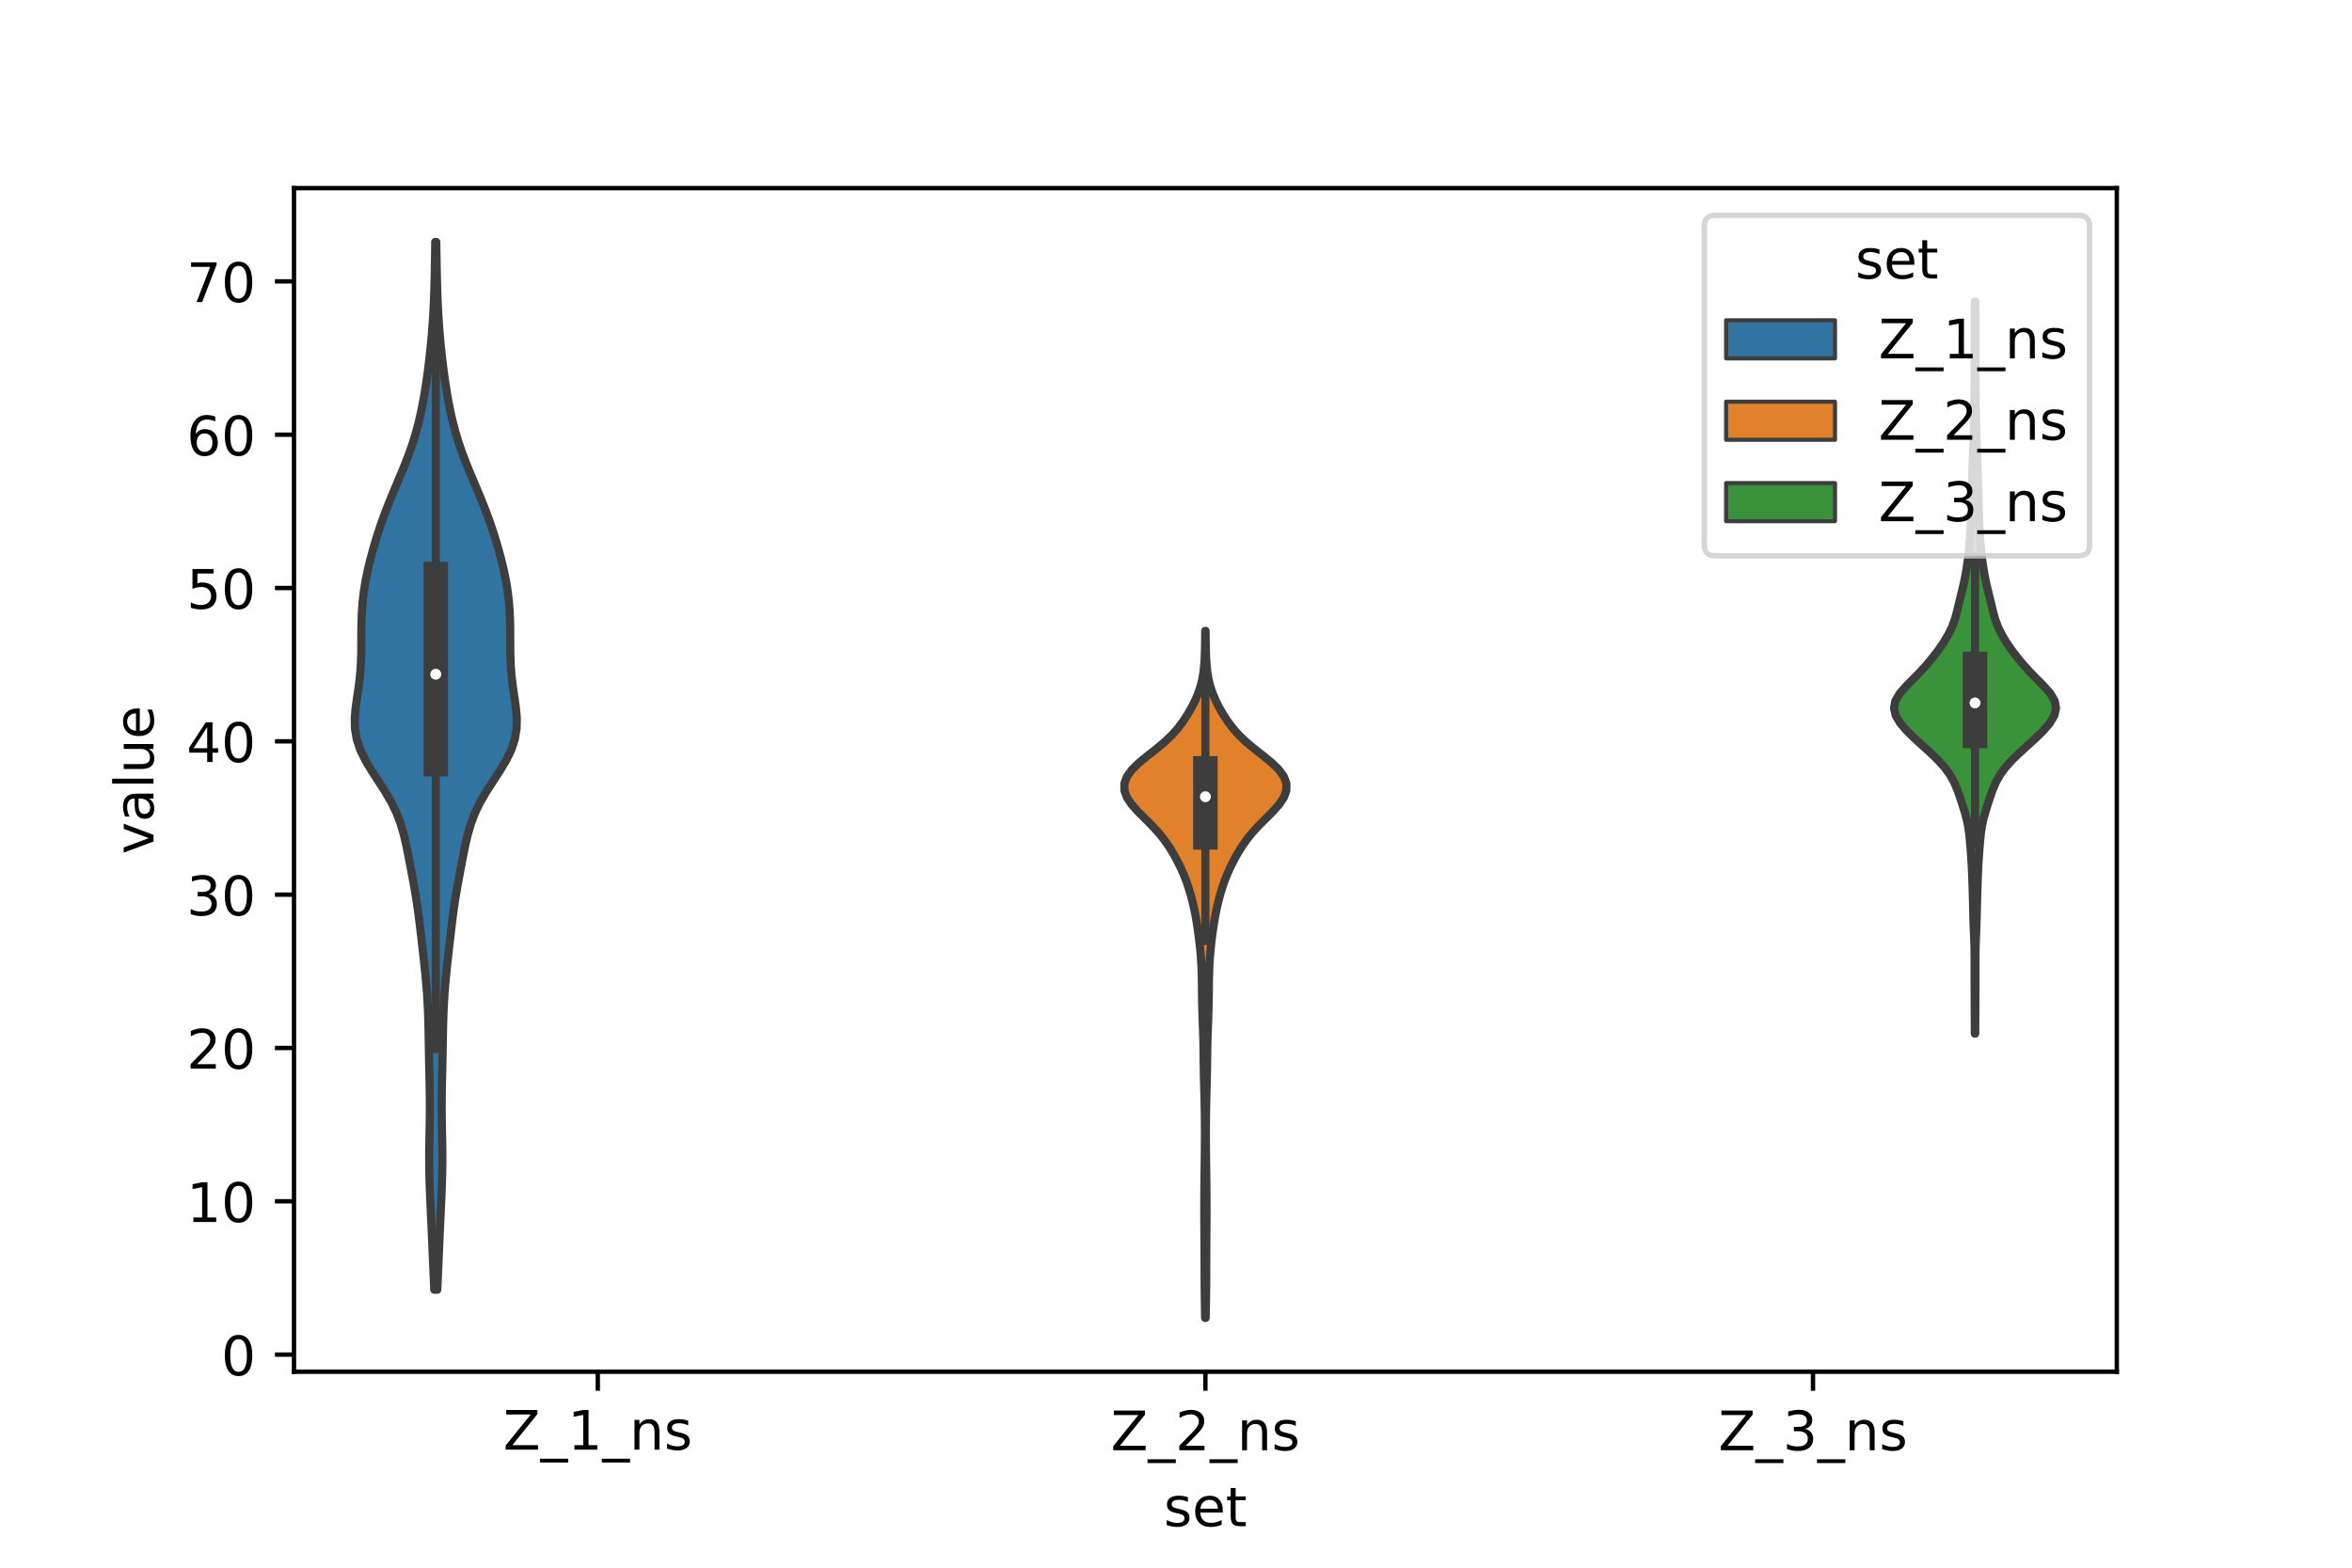 <?xml version="1.0" encoding="utf-8" standalone="no"?>
<!DOCTYPE svg PUBLIC "-//W3C//DTD SVG 1.1//EN"
  "http://www.w3.org/Graphics/SVG/1.1/DTD/svg11.dtd">
<!-- Created with matplotlib (https://matplotlib.org/) -->
<svg height="288pt" version="1.1" viewBox="0 0 432 288" width="432pt" xmlns="http://www.w3.org/2000/svg" xmlns:xlink="http://www.w3.org/1999/xlink">
 <defs>
  <style type="text/css">*{stroke-linecap:butt;stroke-linejoin:round;}</style>
 </defs>
 <g id="figure_1">
  <g id="patch_1">
   <path d="M 0 288 
L 432 288 
L 432 0 
L 0 0 
z
" style="fill:#ffffff;"/>
  </g>
  <g id="axes_1">
   <g id="patch_2">
    <path d="M 54 252 
L 388.8 252 
L 388.8 34.56 
L 54 34.56 
z
" style="fill:#ffffff;"/>
   </g>
   <g id="PolyCollection_1">
    <defs>
     <path d="M 80.317 -51.068 
L 79.763 -51.068 
L 79.679 -53.013 
L 79.593 -54.957 
L 79.508 -56.901 
L 79.424 -58.846 
L 79.339 -60.79 
L 79.253 -62.734 
L 79.163 -64.679 
L 79.073 -66.623 
L 78.988 -68.567 
L 78.914 -70.512 
L 78.861 -72.456 
L 78.834 -74.4 
L 78.836 -76.345 
L 78.862 -78.289 
L 78.9 -80.233 
L 78.935 -82.178 
L 78.954 -84.122 
L 78.95 -86.066 
L 78.924 -88.011 
L 78.883 -89.955 
L 78.839 -91.899 
L 78.799 -93.843 
L 78.765 -95.788 
L 78.732 -97.732 
L 78.692 -99.676 
L 78.634 -101.621 
L 78.548 -103.565 
L 78.429 -105.509 
L 78.275 -107.454 
L 78.09 -109.398 
L 77.883 -111.342 
L 77.665 -113.287 
L 77.444 -115.231 
L 77.219 -117.175 
L 76.984 -119.12 
L 76.726 -121.064 
L 76.434 -123.008 
L 76.107 -124.953 
L 75.753 -126.897 
L 75.387 -128.841 
L 75.013 -130.786 
L 74.618 -132.73 
L 74.166 -134.674 
L 73.603 -136.619 
L 72.873 -138.563 
L 71.942 -140.507 
L 70.821 -142.452 
L 69.572 -144.396 
L 68.3 -146.34 
L 67.131 -148.285 
L 66.181 -150.229 
L 65.531 -152.173 
L 65.202 -154.118 
L 65.16 -156.062 
L 65.326 -158.006 
L 65.601 -159.95 
L 65.888 -161.895 
L 66.122 -163.839 
L 66.272 -165.783 
L 66.343 -167.728 
L 66.362 -169.672 
L 66.366 -171.616 
L 66.389 -173.561 
L 66.461 -175.505 
L 66.605 -177.449 
L 66.834 -179.394 
L 67.151 -181.338 
L 67.552 -183.282 
L 68.022 -185.227 
L 68.548 -187.171 
L 69.124 -189.115 
L 69.75 -191.06 
L 70.431 -193.004 
L 71.169 -194.948 
L 71.956 -196.893 
L 72.774 -198.837 
L 73.596 -200.781 
L 74.393 -202.726 
L 75.138 -204.67 
L 75.812 -206.614 
L 76.406 -208.559 
L 76.921 -210.503 
L 77.364 -212.447 
L 77.746 -214.392 
L 78.079 -216.336 
L 78.373 -218.28 
L 78.635 -220.224 
L 78.872 -222.169 
L 79.083 -224.113 
L 79.27 -226.057 
L 79.428 -228.002 
L 79.559 -229.946 
L 79.662 -231.89 
L 79.742 -233.835 
L 79.803 -235.779 
L 79.85 -237.723 
L 79.888 -239.668 
L 79.919 -241.612 
L 79.946 -243.556 
L 80.134 -243.556 
L 80.134 -243.556 
L 80.161 -241.612 
L 80.192 -239.668 
L 80.23 -237.723 
L 80.277 -235.779 
L 80.338 -233.835 
L 80.418 -231.89 
L 80.521 -229.946 
L 80.652 -228.002 
L 80.81 -226.057 
L 80.997 -224.113 
L 81.208 -222.169 
L 81.445 -220.224 
L 81.707 -218.28 
L 82.001 -216.336 
L 82.334 -214.392 
L 82.716 -212.447 
L 83.159 -210.503 
L 83.674 -208.559 
L 84.268 -206.614 
L 84.942 -204.67 
L 85.687 -202.726 
L 86.484 -200.781 
L 87.306 -198.837 
L 88.124 -196.893 
L 88.911 -194.948 
L 89.649 -193.004 
L 90.33 -191.06 
L 90.956 -189.115 
L 91.532 -187.171 
L 92.058 -185.227 
L 92.528 -183.282 
L 92.929 -181.338 
L 93.246 -179.394 
L 93.475 -177.449 
L 93.619 -175.505 
L 93.691 -173.561 
L 93.714 -171.616 
L 93.718 -169.672 
L 93.737 -167.728 
L 93.808 -165.783 
L 93.958 -163.839 
L 94.192 -161.895 
L 94.479 -159.95 
L 94.754 -158.006 
L 94.92 -156.062 
L 94.878 -154.118 
L 94.549 -152.173 
L 93.899 -150.229 
L 92.949 -148.285 
L 91.78 -146.34 
L 90.508 -144.396 
L 89.259 -142.452 
L 88.138 -140.507 
L 87.207 -138.563 
L 86.477 -136.619 
L 85.914 -134.674 
L 85.462 -132.73 
L 85.067 -130.786 
L 84.693 -128.841 
L 84.327 -126.897 
L 83.973 -124.953 
L 83.646 -123.008 
L 83.354 -121.064 
L 83.096 -119.12 
L 82.861 -117.175 
L 82.636 -115.231 
L 82.415 -113.287 
L 82.197 -111.342 
L 81.99 -109.398 
L 81.805 -107.454 
L 81.651 -105.509 
L 81.532 -103.565 
L 81.446 -101.621 
L 81.388 -99.676 
L 81.348 -97.732 
L 81.315 -95.788 
L 81.281 -93.843 
L 81.241 -91.899 
L 81.197 -89.955 
L 81.156 -88.011 
L 81.13 -86.066 
L 81.126 -84.122 
L 81.145 -82.178 
L 81.18 -80.233 
L 81.218 -78.289 
L 81.244 -76.345 
L 81.246 -74.4 
L 81.219 -72.456 
L 81.166 -70.512 
L 81.092 -68.567 
L 81.007 -66.623 
L 80.917 -64.679 
L 80.827 -62.734 
L 80.741 -60.79 
L 80.656 -58.846 
L 80.572 -56.901 
L 80.487 -54.957 
L 80.401 -53.013 
L 80.317 -51.068 
z
" id="mbaffa2aef6" style="stroke:#3d3d3d;stroke-width:1.5;"/>
    </defs>
    <g clip-path="url(#pa00bc4c5a1)">
     <use style="fill:#3274a1;stroke:#3d3d3d;stroke-width:1.5;" x="0" xlink:href="#mbaffa2aef6" y="288"/>
    </g>
   </g>
   <g id="PolyCollection_2">
    <defs>
     <path d="M 221.454 -45.884 
L 221.346 -45.884 
L 221.326 -47.159 
L 221.306 -48.433 
L 221.286 -49.708 
L 221.27 -50.983 
L 221.259 -52.258 
L 221.253 -53.533 
L 221.25 -54.808 
L 221.247 -56.083 
L 221.243 -57.358 
L 221.236 -58.633 
L 221.228 -59.908 
L 221.219 -61.183 
L 221.209 -62.458 
L 221.201 -63.733 
L 221.196 -65.008 
L 221.196 -66.282 
L 221.201 -67.557 
L 221.209 -68.832 
L 221.218 -70.107 
L 221.23 -71.382 
L 221.245 -72.657 
L 221.262 -73.932 
L 221.281 -75.207 
L 221.296 -76.482 
L 221.307 -77.757 
L 221.312 -79.032 
L 221.312 -80.307 
L 221.306 -81.582 
L 221.294 -82.857 
L 221.276 -84.131 
L 221.253 -85.406 
L 221.225 -86.681 
L 221.191 -87.956 
L 221.155 -89.231 
L 221.122 -90.506 
L 221.098 -91.781 
L 221.082 -93.056 
L 221.07 -94.331 
L 221.054 -95.606 
L 221.026 -96.881 
L 220.986 -98.156 
L 220.938 -99.431 
L 220.891 -100.706 
L 220.848 -101.98 
L 220.813 -103.255 
L 220.788 -104.53 
L 220.772 -105.805 
L 220.76 -107.08 
L 220.742 -108.355 
L 220.709 -109.63 
L 220.652 -110.905 
L 220.569 -112.18 
L 220.459 -113.455 
L 220.325 -114.73 
L 220.17 -116.005 
L 219.996 -117.28 
L 219.802 -118.555 
L 219.58 -119.829 
L 219.322 -121.104 
L 219.026 -122.379 
L 218.689 -123.654 
L 218.306 -124.929 
L 217.867 -126.204 
L 217.361 -127.479 
L 216.785 -128.754 
L 216.143 -130.029 
L 215.434 -131.304 
L 214.642 -132.579 
L 213.739 -133.854 
L 212.699 -135.129 
L 211.52 -136.404 
L 210.244 -137.678 
L 208.971 -138.953 
L 207.839 -140.228 
L 206.989 -141.503 
L 206.529 -142.778 
L 206.52 -144.053 
L 206.986 -145.328 
L 207.91 -146.603 
L 209.219 -147.878 
L 210.774 -149.153 
L 212.399 -150.428 
L 213.927 -151.703 
L 215.261 -152.978 
L 216.383 -154.253 
L 217.333 -155.527 
L 218.161 -156.802 
L 218.894 -158.077 
L 219.534 -159.352 
L 220.071 -160.627 
L 220.498 -161.902 
L 220.816 -163.177 
L 221.036 -164.452 
L 221.177 -165.727 
L 221.262 -167.002 
L 221.31 -168.277 
L 221.337 -169.552 
L 221.354 -170.827 
L 221.366 -172.102 
L 221.434 -172.102 
L 221.434 -172.102 
L 221.446 -170.827 
L 221.463 -169.552 
L 221.49 -168.277 
L 221.538 -167.002 
L 221.623 -165.727 
L 221.764 -164.452 
L 221.984 -163.177 
L 222.302 -161.902 
L 222.729 -160.627 
L 223.266 -159.352 
L 223.906 -158.077 
L 224.639 -156.802 
L 225.467 -155.527 
L 226.417 -154.253 
L 227.539 -152.978 
L 228.873 -151.703 
L 230.401 -150.428 
L 232.026 -149.153 
L 233.581 -147.878 
L 234.89 -146.603 
L 235.814 -145.328 
L 236.28 -144.053 
L 236.271 -142.778 
L 235.811 -141.503 
L 234.961 -140.228 
L 233.829 -138.953 
L 232.556 -137.678 
L 231.28 -136.404 
L 230.101 -135.129 
L 229.061 -133.854 
L 228.158 -132.579 
L 227.366 -131.304 
L 226.657 -130.029 
L 226.015 -128.754 
L 225.439 -127.479 
L 224.933 -126.204 
L 224.494 -124.929 
L 224.111 -123.654 
L 223.774 -122.379 
L 223.478 -121.104 
L 223.22 -119.829 
L 222.998 -118.555 
L 222.804 -117.28 
L 222.63 -116.005 
L 222.475 -114.73 
L 222.341 -113.455 
L 222.231 -112.18 
L 222.148 -110.905 
L 222.091 -109.63 
L 222.058 -108.355 
L 222.04 -107.08 
L 222.028 -105.805 
L 222.012 -104.53 
L 221.987 -103.255 
L 221.952 -101.98 
L 221.909 -100.706 
L 221.862 -99.431 
L 221.814 -98.156 
L 221.774 -96.881 
L 221.746 -95.606 
L 221.73 -94.331 
L 221.718 -93.056 
L 221.702 -91.781 
L 221.678 -90.506 
L 221.645 -89.231 
L 221.609 -87.956 
L 221.575 -86.681 
L 221.547 -85.406 
L 221.524 -84.131 
L 221.506 -82.857 
L 221.494 -81.582 
L 221.488 -80.307 
L 221.488 -79.032 
L 221.493 -77.757 
L 221.504 -76.482 
L 221.519 -75.207 
L 221.538 -73.932 
L 221.555 -72.657 
L 221.57 -71.382 
L 221.582 -70.107 
L 221.591 -68.832 
L 221.599 -67.557 
L 221.604 -66.282 
L 221.604 -65.008 
L 221.599 -63.733 
L 221.591 -62.458 
L 221.581 -61.183 
L 221.572 -59.908 
L 221.564 -58.633 
L 221.557 -57.358 
L 221.553 -56.083 
L 221.55 -54.808 
L 221.547 -53.533 
L 221.541 -52.258 
L 221.53 -50.983 
L 221.514 -49.708 
L 221.494 -48.433 
L 221.474 -47.159 
L 221.454 -45.884 
z
" id="mac0e527750" style="stroke:#3d3d3d;stroke-width:1.5;"/>
    </defs>
    <g clip-path="url(#pa00bc4c5a1)">
     <use style="fill:#e1812c;stroke:#3d3d3d;stroke-width:1.5;" x="0" xlink:href="#mac0e527750" y="288"/>
    </g>
   </g>
   <g id="PolyCollection_3">
    <defs>
     <path d="M 362.799 -98.111 
L 362.721 -98.111 
L 362.713 -99.469 
L 362.709 -100.828 
L 362.704 -102.186 
L 362.699 -103.544 
L 362.692 -104.903 
L 362.687 -106.261 
L 362.684 -107.619 
L 362.685 -108.978 
L 362.686 -110.336 
L 362.685 -111.694 
L 362.673 -113.053 
L 362.644 -114.411 
L 362.597 -115.769 
L 362.539 -117.128 
L 362.486 -118.486 
L 362.447 -119.844 
L 362.417 -121.203 
L 362.385 -122.561 
L 362.346 -123.919 
L 362.301 -125.278 
L 362.255 -126.636 
L 362.202 -127.994 
L 362.135 -129.353 
L 362.048 -130.711 
L 361.946 -132.069 
L 361.833 -133.428 
L 361.698 -134.786 
L 361.507 -136.144 
L 361.224 -137.503 
L 360.852 -138.861 
L 360.429 -140.219 
L 359.985 -141.578 
L 359.504 -142.936 
L 358.923 -144.294 
L 358.164 -145.653 
L 357.175 -147.011 
L 355.952 -148.369 
L 354.546 -149.728 
L 353.045 -151.086 
L 351.555 -152.444 
L 350.179 -153.803 
L 349.021 -155.161 
L 348.209 -156.519 
L 347.88 -157.878 
L 348.126 -159.236 
L 348.923 -160.594 
L 350.112 -161.953 
L 351.461 -163.311 
L 352.785 -164.669 
L 354.007 -166.028 
L 355.125 -167.386 
L 356.15 -168.744 
L 357.073 -170.103 
L 357.874 -171.461 
L 358.533 -172.819 
L 359.04 -174.178 
L 359.422 -175.536 
L 359.745 -176.894 
L 360.071 -178.253 
L 360.411 -179.611 
L 360.731 -180.969 
L 361.003 -182.328 
L 361.231 -183.686 
L 361.43 -185.044 
L 361.599 -186.403 
L 361.733 -187.761 
L 361.834 -189.119 
L 361.913 -190.478 
L 361.98 -191.836 
L 362.037 -193.194 
L 362.082 -194.553 
L 362.118 -195.911 
L 362.152 -197.269 
L 362.191 -198.628 
L 362.236 -199.986 
L 362.281 -201.344 
L 362.323 -202.703 
L 362.367 -204.061 
L 362.416 -205.419 
L 362.468 -206.778 
L 362.514 -208.136 
L 362.551 -209.494 
L 362.58 -210.853 
L 362.605 -212.211 
L 362.63 -213.569 
L 362.653 -214.928 
L 362.672 -216.286 
L 362.683 -217.644 
L 362.685 -219.003 
L 362.681 -220.361 
L 362.678 -221.719 
L 362.681 -223.078 
L 362.691 -224.436 
L 362.701 -225.794 
L 362.703 -227.153 
L 362.7 -228.511 
L 362.698 -229.869 
L 362.703 -231.228 
L 362.715 -232.586 
L 362.805 -232.586 
L 362.805 -232.586 
L 362.817 -231.228 
L 362.822 -229.869 
L 362.82 -228.511 
L 362.817 -227.153 
L 362.819 -225.794 
L 362.829 -224.436 
L 362.839 -223.078 
L 362.842 -221.719 
L 362.839 -220.361 
L 362.835 -219.003 
L 362.837 -217.644 
L 362.848 -216.286 
L 362.867 -214.928 
L 362.89 -213.569 
L 362.915 -212.211 
L 362.94 -210.853 
L 362.969 -209.494 
L 363.006 -208.136 
L 363.052 -206.778 
L 363.104 -205.419 
L 363.153 -204.061 
L 363.197 -202.703 
L 363.239 -201.344 
L 363.284 -199.986 
L 363.329 -198.628 
L 363.368 -197.269 
L 363.402 -195.911 
L 363.438 -194.553 
L 363.483 -193.194 
L 363.54 -191.836 
L 363.607 -190.478 
L 363.686 -189.119 
L 363.787 -187.761 
L 363.921 -186.403 
L 364.09 -185.044 
L 364.289 -183.686 
L 364.517 -182.328 
L 364.789 -180.969 
L 365.109 -179.611 
L 365.449 -178.253 
L 365.775 -176.894 
L 366.098 -175.536 
L 366.48 -174.178 
L 366.987 -172.819 
L 367.646 -171.461 
L 368.447 -170.103 
L 369.37 -168.744 
L 370.395 -167.386 
L 371.513 -166.028 
L 372.735 -164.669 
L 374.059 -163.311 
L 375.408 -161.953 
L 376.597 -160.594 
L 377.394 -159.236 
L 377.64 -157.878 
L 377.311 -156.519 
L 376.499 -155.161 
L 375.341 -153.803 
L 373.965 -152.444 
L 372.475 -151.086 
L 370.974 -149.728 
L 369.568 -148.369 
L 368.345 -147.011 
L 367.356 -145.653 
L 366.597 -144.294 
L 366.016 -142.936 
L 365.535 -141.578 
L 365.091 -140.219 
L 364.668 -138.861 
L 364.296 -137.503 
L 364.013 -136.144 
L 363.822 -134.786 
L 363.687 -133.428 
L 363.574 -132.069 
L 363.472 -130.711 
L 363.385 -129.353 
L 363.318 -127.994 
L 363.265 -126.636 
L 363.219 -125.278 
L 363.174 -123.919 
L 363.135 -122.561 
L 363.103 -121.203 
L 363.073 -119.844 
L 363.034 -118.486 
L 362.981 -117.128 
L 362.923 -115.769 
L 362.876 -114.411 
L 362.847 -113.053 
L 362.835 -111.694 
L 362.834 -110.336 
L 362.835 -108.978 
L 362.836 -107.619 
L 362.833 -106.261 
L 362.828 -104.903 
L 362.821 -103.544 
L 362.816 -102.186 
L 362.811 -100.828 
L 362.807 -99.469 
L 362.799 -98.111 
z
" id="mc01f038c68" style="stroke:#3d3d3d;stroke-width:1.5;"/>
    </defs>
    <g clip-path="url(#pa00bc4c5a1)">
     <use style="fill:#3a923a;stroke:#3d3d3d;stroke-width:1.5;" x="0" xlink:href="#mc01f038c68" y="288"/>
    </g>
   </g>
   <g id="patch_3">
    <path clip-path="url(#pa00bc4c5a1)" d="M 109.8 248.857 
L 109.8 248.857 
L 109.8 248.857 
L 109.8 248.857 
z
" style="fill:#3274a1;stroke:#3d3d3d;stroke-linejoin:miter;stroke-width:0.75;"/>
   </g>
   <g id="patch_4">
    <path clip-path="url(#pa00bc4c5a1)" d="M 109.8 248.857 
L 109.8 248.857 
L 109.8 248.857 
L 109.8 248.857 
z
" style="fill:#e1812c;stroke:#3d3d3d;stroke-linejoin:miter;stroke-width:0.75;"/>
   </g>
   <g id="patch_5">
    <path clip-path="url(#pa00bc4c5a1)" d="M 109.8 248.857 
L 109.8 248.857 
L 109.8 248.857 
L 109.8 248.857 
z
" style="fill:#3a923a;stroke:#3d3d3d;stroke-linejoin:miter;stroke-width:0.75;"/>
   </g>
   <g id="matplotlib.axis_1">
    <g id="xtick_1">
     <g id="line2d_1">
      <defs>
       <path d="M 0 0 
L 0 3.5 
" id="m8b04e2b21b" style="stroke:#000000;stroke-width:0.8;"/>
      </defs>
      <g>
       <use style="stroke:#000000;stroke-width:0.8;" x="109.8" xlink:href="#m8b04e2b21b" y="252"/>
      </g>
     </g>
     <g id="text_1">
      <!-- Z_1_ns -->
      <g transform="translate(92.42 266.32)scale(0.1 -0.1)">
       <defs>
        <path d="M 5.609 72.906 
L 62.891 72.906 
L 62.891 65.375 
L 16.797 8.297 
L 64.016 8.297 
L 64.016 0 
L 4.5 0 
L 4.5 7.516 
L 50.594 64.594 
L 5.609 64.594 
z
" id="DejaVuSans-90"/>
        <path d="M 50.984 -16.609 
L 50.984 -23.578 
L -0.984 -23.578 
L -0.984 -16.609 
z
" id="DejaVuSans-95"/>
        <path d="M 12.406 8.297 
L 28.516 8.297 
L 28.516 63.922 
L 10.984 60.406 
L 10.984 69.391 
L 28.422 72.906 
L 38.281 72.906 
L 38.281 8.297 
L 54.391 8.297 
L 54.391 0 
L 12.406 0 
z
" id="DejaVuSans-49"/>
        <path d="M 54.891 33.016 
L 54.891 0 
L 45.906 0 
L 45.906 32.719 
Q 45.906 40.484 42.875 44.328 
Q 39.844 48.188 33.797 48.188 
Q 26.516 48.188 22.312 43.547 
Q 18.109 38.922 18.109 30.906 
L 18.109 0 
L 9.078 0 
L 9.078 54.688 
L 18.109 54.688 
L 18.109 46.188 
Q 21.344 51.125 25.703 53.562 
Q 30.078 56 35.797 56 
Q 45.219 56 50.047 50.172 
Q 54.891 44.344 54.891 33.016 
z
" id="DejaVuSans-110"/>
        <path d="M 44.281 53.078 
L 44.281 44.578 
Q 40.484 46.531 36.375 47.5 
Q 32.281 48.484 27.875 48.484 
Q 21.188 48.484 17.844 46.438 
Q 14.5 44.391 14.5 40.281 
Q 14.5 37.156 16.891 35.375 
Q 19.281 33.594 26.516 31.984 
L 29.594 31.297 
Q 39.156 29.25 43.188 25.516 
Q 47.219 21.781 47.219 15.094 
Q 47.219 7.469 41.188 3.016 
Q 35.156 -1.422 24.609 -1.422 
Q 20.219 -1.422 15.453 -0.562 
Q 10.688 0.297 5.422 2 
L 5.422 11.281 
Q 10.406 8.688 15.234 7.391 
Q 20.062 6.109 24.812 6.109 
Q 31.156 6.109 34.562 8.281 
Q 37.984 10.453 37.984 14.406 
Q 37.984 18.062 35.516 20.016 
Q 33.062 21.969 24.703 23.781 
L 21.578 24.516 
Q 13.234 26.266 9.516 29.906 
Q 5.812 33.547 5.812 39.891 
Q 5.812 47.609 11.281 51.797 
Q 16.75 56 26.812 56 
Q 31.781 56 36.172 55.266 
Q 40.578 54.547 44.281 53.078 
z
" id="DejaVuSans-115"/>
       </defs>
       <use xlink:href="#DejaVuSans-90"/>
       <use x="68.506" xlink:href="#DejaVuSans-95"/>
       <use x="118.506" xlink:href="#DejaVuSans-49"/>
       <use x="182.129" xlink:href="#DejaVuSans-95"/>
       <use x="232.129" xlink:href="#DejaVuSans-110"/>
       <use x="295.508" xlink:href="#DejaVuSans-115"/>
      </g>
     </g>
    </g>
    <g id="xtick_2">
     <g id="line2d_2">
      <g>
       <use style="stroke:#000000;stroke-width:0.8;" x="221.4" xlink:href="#m8b04e2b21b" y="252"/>
      </g>
     </g>
     <g id="text_2">
      <!-- Z_2_ns -->
      <g transform="translate(204.02 266.422)scale(0.1 -0.1)">
       <defs>
        <path d="M 19.188 8.297 
L 53.609 8.297 
L 53.609 0 
L 7.328 0 
L 7.328 8.297 
Q 12.938 14.109 22.625 23.891 
Q 32.328 33.688 34.812 36.531 
Q 39.547 41.844 41.422 45.531 
Q 43.312 49.219 43.312 52.781 
Q 43.312 58.594 39.234 62.25 
Q 35.156 65.922 28.609 65.922 
Q 23.969 65.922 18.812 64.312 
Q 13.672 62.703 7.812 59.422 
L 7.812 69.391 
Q 13.766 71.781 18.938 73 
Q 24.125 74.219 28.422 74.219 
Q 39.75 74.219 46.484 68.547 
Q 53.219 62.891 53.219 53.422 
Q 53.219 48.922 51.531 44.891 
Q 49.859 40.875 45.406 35.406 
Q 44.188 33.984 37.641 27.219 
Q 31.109 20.453 19.188 8.297 
z
" id="DejaVuSans-50"/>
       </defs>
       <use xlink:href="#DejaVuSans-90"/>
       <use x="68.506" xlink:href="#DejaVuSans-95"/>
       <use x="118.506" xlink:href="#DejaVuSans-50"/>
       <use x="182.129" xlink:href="#DejaVuSans-95"/>
       <use x="232.129" xlink:href="#DejaVuSans-110"/>
       <use x="295.508" xlink:href="#DejaVuSans-115"/>
      </g>
     </g>
    </g>
    <g id="xtick_3">
     <g id="line2d_3">
      <g>
       <use style="stroke:#000000;stroke-width:0.8;" x="333" xlink:href="#m8b04e2b21b" y="252"/>
      </g>
     </g>
     <g id="text_3">
      <!-- Z_3_ns -->
      <g transform="translate(315.62 266.422)scale(0.1 -0.1)">
       <defs>
        <path d="M 40.578 39.312 
Q 47.656 37.797 51.625 33 
Q 55.609 28.219 55.609 21.188 
Q 55.609 10.406 48.188 4.484 
Q 40.766 -1.422 27.094 -1.422 
Q 22.516 -1.422 17.656 -0.516 
Q 12.797 0.391 7.625 2.203 
L 7.625 11.719 
Q 11.719 9.328 16.594 8.109 
Q 21.484 6.891 26.812 6.891 
Q 36.078 6.891 40.938 10.547 
Q 45.797 14.203 45.797 21.188 
Q 45.797 27.641 41.281 31.266 
Q 36.766 34.906 28.719 34.906 
L 20.219 34.906 
L 20.219 43.016 
L 29.109 43.016 
Q 36.375 43.016 40.234 45.922 
Q 44.094 48.828 44.094 54.297 
Q 44.094 59.906 40.109 62.906 
Q 36.141 65.922 28.719 65.922 
Q 24.656 65.922 20.016 65.031 
Q 15.375 64.156 9.812 62.312 
L 9.812 71.094 
Q 15.438 72.656 20.344 73.438 
Q 25.25 74.219 29.594 74.219 
Q 40.828 74.219 47.359 69.109 
Q 53.906 64.016 53.906 55.328 
Q 53.906 49.266 50.438 45.094 
Q 46.969 40.922 40.578 39.312 
z
" id="DejaVuSans-51"/>
       </defs>
       <use xlink:href="#DejaVuSans-90"/>
       <use x="68.506" xlink:href="#DejaVuSans-95"/>
       <use x="118.506" xlink:href="#DejaVuSans-51"/>
       <use x="182.129" xlink:href="#DejaVuSans-95"/>
       <use x="232.129" xlink:href="#DejaVuSans-110"/>
       <use x="295.508" xlink:href="#DejaVuSans-115"/>
      </g>
     </g>
    </g>
    <g id="text_4">
     <!-- set -->
     <g transform="translate(213.759 280.378)scale(0.1 -0.1)">
      <defs>
       <path d="M 56.203 29.594 
L 56.203 25.203 
L 14.891 25.203 
Q 15.484 15.922 20.484 11.062 
Q 25.484 6.203 34.422 6.203 
Q 39.594 6.203 44.453 7.469 
Q 49.312 8.734 54.109 11.281 
L 54.109 2.781 
Q 49.266 0.734 44.188 -0.344 
Q 39.109 -1.422 33.891 -1.422 
Q 20.797 -1.422 13.156 6.188 
Q 5.516 13.812 5.516 26.812 
Q 5.516 40.234 12.766 48.109 
Q 20.016 56 32.328 56 
Q 43.359 56 49.781 48.891 
Q 56.203 41.797 56.203 29.594 
z
M 47.219 32.234 
Q 47.125 39.594 43.094 43.984 
Q 39.062 48.391 32.422 48.391 
Q 24.906 48.391 20.391 44.141 
Q 15.875 39.891 15.188 32.172 
z
" id="DejaVuSans-101"/>
       <path d="M 18.312 70.219 
L 18.312 54.688 
L 36.812 54.688 
L 36.812 47.703 
L 18.312 47.703 
L 18.312 18.016 
Q 18.312 11.328 20.141 9.422 
Q 21.969 7.516 27.594 7.516 
L 36.812 7.516 
L 36.812 0 
L 27.594 0 
Q 17.188 0 13.234 3.875 
Q 9.281 7.766 9.281 18.016 
L 9.281 47.703 
L 2.688 47.703 
L 2.688 54.688 
L 9.281 54.688 
L 9.281 70.219 
z
" id="DejaVuSans-116"/>
      </defs>
      <use xlink:href="#DejaVuSans-115"/>
      <use x="52.1" xlink:href="#DejaVuSans-101"/>
      <use x="113.623" xlink:href="#DejaVuSans-116"/>
     </g>
    </g>
   </g>
   <g id="matplotlib.axis_2">
    <g id="ytick_1">
     <g id="line2d_4">
      <defs>
       <path d="M 0 0 
L -3.5 0 
" id="m48ad193bc7" style="stroke:#000000;stroke-width:0.8;"/>
      </defs>
      <g>
       <use style="stroke:#000000;stroke-width:0.8;" x="54" xlink:href="#m48ad193bc7" y="248.857"/>
      </g>
     </g>
     <g id="text_5">
      <!-- 0 -->
      <g transform="translate(40.638 252.656)scale(0.1 -0.1)">
       <defs>
        <path d="M 31.781 66.406 
Q 24.172 66.406 20.328 58.906 
Q 16.5 51.422 16.5 36.375 
Q 16.5 21.391 20.328 13.891 
Q 24.172 6.391 31.781 6.391 
Q 39.453 6.391 43.281 13.891 
Q 47.125 21.391 47.125 36.375 
Q 47.125 51.422 43.281 58.906 
Q 39.453 66.406 31.781 66.406 
z
M 31.781 74.219 
Q 44.047 74.219 50.516 64.516 
Q 56.984 54.828 56.984 36.375 
Q 56.984 17.969 50.516 8.266 
Q 44.047 -1.422 31.781 -1.422 
Q 19.531 -1.422 13.062 8.266 
Q 6.594 17.969 6.594 36.375 
Q 6.594 54.828 13.062 64.516 
Q 19.531 74.219 31.781 74.219 
z
" id="DejaVuSans-48"/>
       </defs>
       <use xlink:href="#DejaVuSans-48"/>
      </g>
     </g>
    </g>
    <g id="ytick_2">
     <g id="line2d_5">
      <g>
       <use style="stroke:#000000;stroke-width:0.8;" x="54" xlink:href="#m48ad193bc7" y="220.691"/>
      </g>
     </g>
     <g id="text_6">
      <!-- 10 -->
      <g transform="translate(34.275 224.49)scale(0.1 -0.1)">
       <use xlink:href="#DejaVuSans-49"/>
       <use x="63.623" xlink:href="#DejaVuSans-48"/>
      </g>
     </g>
    </g>
    <g id="ytick_3">
     <g id="line2d_6">
      <g>
       <use style="stroke:#000000;stroke-width:0.8;" x="54" xlink:href="#m48ad193bc7" y="192.524"/>
      </g>
     </g>
     <g id="text_7">
      <!-- 20 -->
      <g transform="translate(34.275 196.323)scale(0.1 -0.1)">
       <use xlink:href="#DejaVuSans-50"/>
       <use x="63.623" xlink:href="#DejaVuSans-48"/>
      </g>
     </g>
    </g>
    <g id="ytick_4">
     <g id="line2d_7">
      <g>
       <use style="stroke:#000000;stroke-width:0.8;" x="54" xlink:href="#m48ad193bc7" y="164.357"/>
      </g>
     </g>
     <g id="text_8">
      <!-- 30 -->
      <g transform="translate(34.275 168.157)scale(0.1 -0.1)">
       <use xlink:href="#DejaVuSans-51"/>
       <use x="63.623" xlink:href="#DejaVuSans-48"/>
      </g>
     </g>
    </g>
    <g id="ytick_5">
     <g id="line2d_8">
      <g>
       <use style="stroke:#000000;stroke-width:0.8;" x="54" xlink:href="#m48ad193bc7" y="136.191"/>
      </g>
     </g>
     <g id="text_9">
      <!-- 40 -->
      <g transform="translate(34.275 139.99)scale(0.1 -0.1)">
       <defs>
        <path d="M 37.797 64.312 
L 12.891 25.391 
L 37.797 25.391 
z
M 35.203 72.906 
L 47.609 72.906 
L 47.609 25.391 
L 58.016 25.391 
L 58.016 17.188 
L 47.609 17.188 
L 47.609 0 
L 37.797 0 
L 37.797 17.188 
L 4.891 17.188 
L 4.891 26.703 
z
" id="DejaVuSans-52"/>
       </defs>
       <use xlink:href="#DejaVuSans-52"/>
       <use x="63.623" xlink:href="#DejaVuSans-48"/>
      </g>
     </g>
    </g>
    <g id="ytick_6">
     <g id="line2d_9">
      <g>
       <use style="stroke:#000000;stroke-width:0.8;" x="54" xlink:href="#m48ad193bc7" y="108.024"/>
      </g>
     </g>
     <g id="text_10">
      <!-- 50 -->
      <g transform="translate(34.275 111.824)scale(0.1 -0.1)">
       <defs>
        <path d="M 10.797 72.906 
L 49.516 72.906 
L 49.516 64.594 
L 19.828 64.594 
L 19.828 46.734 
Q 21.969 47.469 24.109 47.828 
Q 26.266 48.188 28.422 48.188 
Q 40.625 48.188 47.75 41.5 
Q 54.891 34.812 54.891 23.391 
Q 54.891 11.625 47.562 5.094 
Q 40.234 -1.422 26.906 -1.422 
Q 22.312 -1.422 17.547 -0.641 
Q 12.797 0.141 7.719 1.703 
L 7.719 11.625 
Q 12.109 9.234 16.797 8.062 
Q 21.484 6.891 26.703 6.891 
Q 35.156 6.891 40.078 11.328 
Q 45.016 15.766 45.016 23.391 
Q 45.016 31 40.078 35.438 
Q 35.156 39.891 26.703 39.891 
Q 22.75 39.891 18.812 39.016 
Q 14.891 38.141 10.797 36.281 
z
" id="DejaVuSans-53"/>
       </defs>
       <use xlink:href="#DejaVuSans-53"/>
       <use x="63.623" xlink:href="#DejaVuSans-48"/>
      </g>
     </g>
    </g>
    <g id="ytick_7">
     <g id="line2d_10">
      <g>
       <use style="stroke:#000000;stroke-width:0.8;" x="54" xlink:href="#m48ad193bc7" y="79.858"/>
      </g>
     </g>
     <g id="text_11">
      <!-- 60 -->
      <g transform="translate(34.275 83.657)scale(0.1 -0.1)">
       <defs>
        <path d="M 33.016 40.375 
Q 26.375 40.375 22.484 35.828 
Q 18.609 31.297 18.609 23.391 
Q 18.609 15.531 22.484 10.953 
Q 26.375 6.391 33.016 6.391 
Q 39.656 6.391 43.531 10.953 
Q 47.406 15.531 47.406 23.391 
Q 47.406 31.297 43.531 35.828 
Q 39.656 40.375 33.016 40.375 
z
M 52.594 71.297 
L 52.594 62.312 
Q 48.875 64.062 45.094 64.984 
Q 41.312 65.922 37.594 65.922 
Q 27.828 65.922 22.672 59.328 
Q 17.531 52.734 16.797 39.406 
Q 19.672 43.656 24.016 45.922 
Q 28.375 48.188 33.594 48.188 
Q 44.578 48.188 50.953 41.516 
Q 57.328 34.859 57.328 23.391 
Q 57.328 12.156 50.688 5.359 
Q 44.047 -1.422 33.016 -1.422 
Q 20.359 -1.422 13.672 8.266 
Q 6.984 17.969 6.984 36.375 
Q 6.984 53.656 15.188 63.938 
Q 23.391 74.219 37.203 74.219 
Q 40.922 74.219 44.703 73.484 
Q 48.484 72.75 52.594 71.297 
z
" id="DejaVuSans-54"/>
       </defs>
       <use xlink:href="#DejaVuSans-54"/>
       <use x="63.623" xlink:href="#DejaVuSans-48"/>
      </g>
     </g>
    </g>
    <g id="ytick_8">
     <g id="line2d_11">
      <g>
       <use style="stroke:#000000;stroke-width:0.8;" x="54" xlink:href="#m48ad193bc7" y="51.691"/>
      </g>
     </g>
     <g id="text_12">
      <!-- 70 -->
      <g transform="translate(34.275 55.49)scale(0.1 -0.1)">
       <defs>
        <path d="M 8.203 72.906 
L 55.078 72.906 
L 55.078 68.703 
L 28.609 0 
L 18.312 0 
L 43.219 64.594 
L 8.203 64.594 
z
" id="DejaVuSans-55"/>
       </defs>
       <use xlink:href="#DejaVuSans-55"/>
       <use x="63.623" xlink:href="#DejaVuSans-48"/>
      </g>
     </g>
    </g>
    <g id="text_13">
     <!-- value -->
     <g transform="translate(28.195 156.938)rotate(-90)scale(0.1 -0.1)">
      <defs>
       <path d="M 2.984 54.688 
L 12.5 54.688 
L 29.594 8.797 
L 46.688 54.688 
L 56.203 54.688 
L 35.688 0 
L 23.484 0 
z
" id="DejaVuSans-118"/>
       <path d="M 34.281 27.484 
Q 23.391 27.484 19.188 25 
Q 14.984 22.516 14.984 16.5 
Q 14.984 11.719 18.141 8.906 
Q 21.297 6.109 26.703 6.109 
Q 34.188 6.109 38.703 11.406 
Q 43.219 16.703 43.219 25.484 
L 43.219 27.484 
z
M 52.203 31.203 
L 52.203 0 
L 43.219 0 
L 43.219 8.297 
Q 40.141 3.328 35.547 0.953 
Q 30.953 -1.422 24.312 -1.422 
Q 15.922 -1.422 10.953 3.297 
Q 6 8.016 6 15.922 
Q 6 25.141 12.172 29.828 
Q 18.359 34.516 30.609 34.516 
L 43.219 34.516 
L 43.219 35.406 
Q 43.219 41.609 39.141 45 
Q 35.062 48.391 27.688 48.391 
Q 23 48.391 18.547 47.266 
Q 14.109 46.141 10.016 43.891 
L 10.016 52.203 
Q 14.938 54.109 19.578 55.047 
Q 24.219 56 28.609 56 
Q 40.484 56 46.344 49.844 
Q 52.203 43.703 52.203 31.203 
z
" id="DejaVuSans-97"/>
       <path d="M 9.422 75.984 
L 18.406 75.984 
L 18.406 0 
L 9.422 0 
z
" id="DejaVuSans-108"/>
       <path d="M 8.5 21.578 
L 8.5 54.688 
L 17.484 54.688 
L 17.484 21.922 
Q 17.484 14.156 20.5 10.266 
Q 23.531 6.391 29.594 6.391 
Q 36.859 6.391 41.078 11.031 
Q 45.312 15.672 45.312 23.688 
L 45.312 54.688 
L 54.297 54.688 
L 54.297 0 
L 45.312 0 
L 45.312 8.406 
Q 42.047 3.422 37.719 1 
Q 33.406 -1.422 27.688 -1.422 
Q 18.266 -1.422 13.375 4.438 
Q 8.5 10.297 8.5 21.578 
z
M 31.109 56 
z
" id="DejaVuSans-117"/>
      </defs>
      <use xlink:href="#DejaVuSans-118"/>
      <use x="59.18" xlink:href="#DejaVuSans-97"/>
      <use x="120.459" xlink:href="#DejaVuSans-108"/>
      <use x="148.242" xlink:href="#DejaVuSans-117"/>
      <use x="211.621" xlink:href="#DejaVuSans-101"/>
     </g>
    </g>
   </g>
   <g id="line2d_12">
    <path clip-path="url(#pa00bc4c5a1)" d="M 80.04 192.725 
L 80.04 53.209 
" style="fill:none;stroke:#3d3d3d;stroke-linecap:square;stroke-width:1.5;"/>
   </g>
   <g id="line2d_13">
    <path clip-path="url(#pa00bc4c5a1)" d="M 80.04 140.392 
L 80.04 105.463 
" style="fill:none;stroke:#3d3d3d;stroke-linecap:square;stroke-width:4.5;"/>
   </g>
   <g id="line2d_14">
    <path clip-path="url(#pa00bc4c5a1)" d="M 221.4 172.858 
L 221.4 123.604 
" style="fill:none;stroke:#3d3d3d;stroke-linecap:square;stroke-width:1.5;"/>
   </g>
   <g id="line2d_15">
    <path clip-path="url(#pa00bc4c5a1)" d="M 221.4 153.851 
L 221.4 141.154 
" style="fill:none;stroke:#3d3d3d;stroke-linecap:square;stroke-width:4.5;"/>
   </g>
   <g id="line2d_16">
    <path clip-path="url(#pa00bc4c5a1)" d="M 362.76 155.062 
L 362.76 102.116 
" style="fill:none;stroke:#3d3d3d;stroke-linecap:square;stroke-width:1.5;"/>
   </g>
   <g id="line2d_17">
    <path clip-path="url(#pa00bc4c5a1)" d="M 362.76 135.205 
L 362.76 121.966 
" style="fill:none;stroke:#3d3d3d;stroke-linecap:square;stroke-width:4.5;"/>
   </g>
   <g id="patch_6">
    <path d="M 54 252 
L 54 34.56 
" style="fill:none;stroke:#000000;stroke-linecap:square;stroke-linejoin:miter;stroke-width:0.8;"/>
   </g>
   <g id="patch_7">
    <path d="M 388.8 252 
L 388.8 34.56 
" style="fill:none;stroke:#000000;stroke-linecap:square;stroke-linejoin:miter;stroke-width:0.8;"/>
   </g>
   <g id="patch_8">
    <path d="M 54 252 
L 388.8 252 
" style="fill:none;stroke:#000000;stroke-linecap:square;stroke-linejoin:miter;stroke-width:0.8;"/>
   </g>
   <g id="patch_9">
    <path d="M 54 34.56 
L 388.8 34.56 
" style="fill:none;stroke:#000000;stroke-linecap:square;stroke-linejoin:miter;stroke-width:0.8;"/>
   </g>
   <g id="PathCollection_1">
    <defs>
     <path d="M 0 1.5 
C 0.398 1.5 0.779 1.342 1.061 1.061 
C 1.342 0.779 1.5 0.398 1.5 0 
C 1.5 -0.398 1.342 -0.779 1.061 -1.061 
C 0.779 -1.342 0.398 -1.5 0 -1.5 
C -0.398 -1.5 -0.779 -1.342 -1.061 -1.061 
C -1.342 -0.779 -1.5 -0.398 -1.5 0 
C -1.5 0.398 -1.342 0.779 -1.061 1.061 
C -0.779 1.342 -0.398 1.5 0 1.5 
z
" id="m0a2d437a14" style="stroke:#3d3d3d;"/>
    </defs>
    <g clip-path="url(#pa00bc4c5a1)">
     <use style="fill:#ffffff;stroke:#3d3d3d;" x="80.04" xlink:href="#m0a2d437a14" y="123.864"/>
    </g>
   </g>
   <g id="PathCollection_2">
    <g clip-path="url(#pa00bc4c5a1)">
     <use style="fill:#ffffff;stroke:#3d3d3d;" x="221.4" xlink:href="#m0a2d437a14" y="146.366"/>
    </g>
   </g>
   <g id="PathCollection_3">
    <g clip-path="url(#pa00bc4c5a1)">
     <use style="fill:#ffffff;stroke:#3d3d3d;" x="362.76" xlink:href="#m0a2d437a14" y="129.136"/>
    </g>
   </g>
   <g id="legend_1">
    <g id="patch_10">
     <path d="M 315.041 102.107 
L 381.8 102.107 
Q 383.8 102.107 383.8 100.107 
L 383.8 41.56 
Q 383.8 39.56 381.8 39.56 
L 315.041 39.56 
Q 313.041 39.56 313.041 41.56 
L 313.041 100.107 
Q 313.041 102.107 315.041 102.107 
z
" style="fill:#ffffff;opacity:0.8;stroke:#cccccc;stroke-linejoin:miter;"/>
    </g>
    <g id="text_14">
     <!-- set -->
     <g transform="translate(340.779 51.158)scale(0.1 -0.1)">
      <use xlink:href="#DejaVuSans-115"/>
      <use x="52.1" xlink:href="#DejaVuSans-101"/>
      <use x="113.623" xlink:href="#DejaVuSans-116"/>
     </g>
    </g>
    <g id="patch_11">
     <path d="M 317.041 65.837 
L 337.041 65.837 
L 337.041 58.837 
L 317.041 58.837 
z
" style="fill:#3274a1;stroke:#3d3d3d;stroke-linejoin:miter;stroke-width:0.75;"/>
    </g>
    <g id="text_15">
     <!-- Z_1_ns -->
     <g transform="translate(345.041 65.837)scale(0.1 -0.1)">
      <use xlink:href="#DejaVuSans-90"/>
      <use x="68.506" xlink:href="#DejaVuSans-95"/>
      <use x="118.506" xlink:href="#DejaVuSans-49"/>
      <use x="182.129" xlink:href="#DejaVuSans-95"/>
      <use x="232.129" xlink:href="#DejaVuSans-110"/>
      <use x="295.508" xlink:href="#DejaVuSans-115"/>
     </g>
    </g>
    <g id="patch_12">
     <path d="M 317.041 80.793 
L 337.041 80.793 
L 337.041 73.793 
L 317.041 73.793 
z
" style="fill:#e1812c;stroke:#3d3d3d;stroke-linejoin:miter;stroke-width:0.75;"/>
    </g>
    <g id="text_16">
     <!-- Z_2_ns -->
     <g transform="translate(345.041 80.793)scale(0.1 -0.1)">
      <use xlink:href="#DejaVuSans-90"/>
      <use x="68.506" xlink:href="#DejaVuSans-95"/>
      <use x="118.506" xlink:href="#DejaVuSans-50"/>
      <use x="182.129" xlink:href="#DejaVuSans-95"/>
      <use x="232.129" xlink:href="#DejaVuSans-110"/>
      <use x="295.508" xlink:href="#DejaVuSans-115"/>
     </g>
    </g>
    <g id="patch_13">
     <path d="M 317.041 95.749 
L 337.041 95.749 
L 337.041 88.749 
L 317.041 88.749 
z
" style="fill:#3a923a;stroke:#3d3d3d;stroke-linejoin:miter;stroke-width:0.75;"/>
    </g>
    <g id="text_17">
     <!-- Z_3_ns -->
     <g transform="translate(345.041 95.749)scale(0.1 -0.1)">
      <use xlink:href="#DejaVuSans-90"/>
      <use x="68.506" xlink:href="#DejaVuSans-95"/>
      <use x="118.506" xlink:href="#DejaVuSans-51"/>
      <use x="182.129" xlink:href="#DejaVuSans-95"/>
      <use x="232.129" xlink:href="#DejaVuSans-110"/>
      <use x="295.508" xlink:href="#DejaVuSans-115"/>
     </g>
    </g>
   </g>
  </g>
 </g>
 <defs>
  <clipPath id="pa00bc4c5a1">
   <rect height="217.44" width="334.8" x="54" y="34.56"/>
  </clipPath>
 </defs>
</svg>

